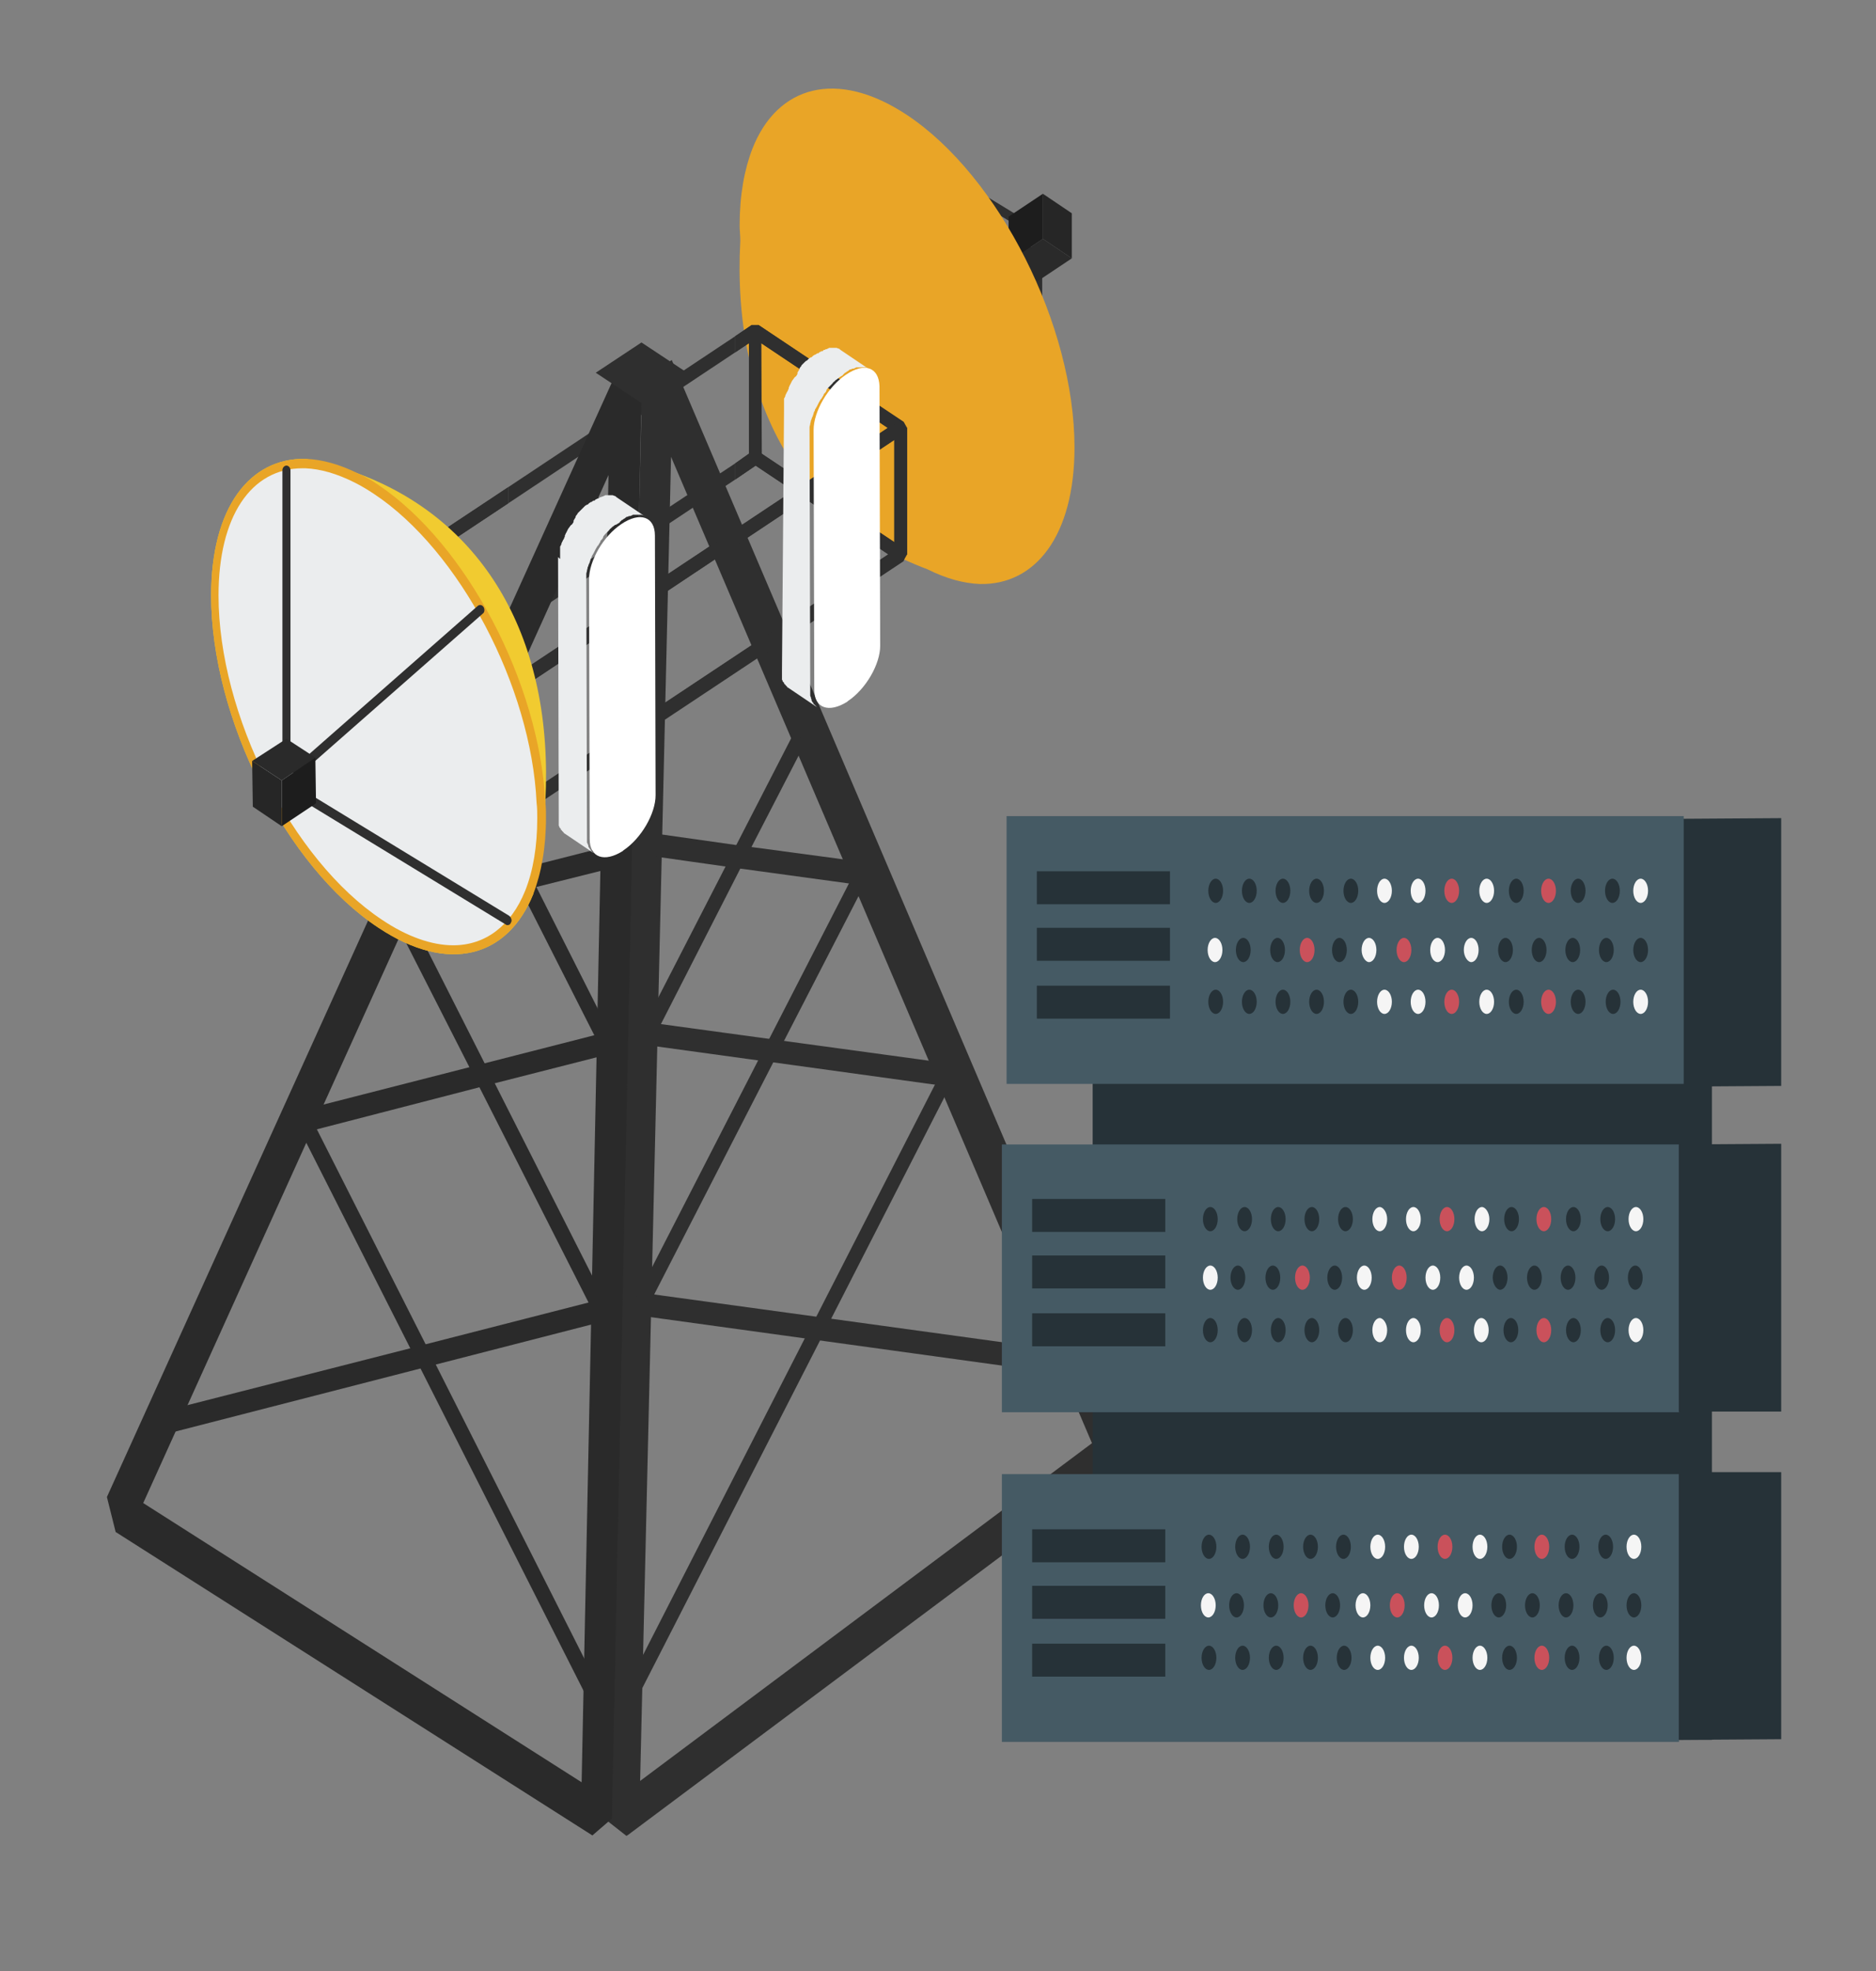 <?xml version="1.0" encoding="utf-8"?>
<!-- Generator: Adobe Illustrator 24.0.2, SVG Export Plug-In . SVG Version: 6.00 Build 0)  -->
<svg version="1.1" xmlns="http://www.w3.org/2000/svg" xmlns:xlink="http://www.w3.org/1999/xlink" x="0px" y="0px"
	 viewBox="0 0 279 293" style="enable-background:new 0 0 279 293;" xml:space="preserve">
<rect x="0" y="0" width="279" height="293" fill="#808080" stroke="none"/>
<style type="text/css">
	.st0{fill:#2F2F2F;}
	.st1{enable-background:new    ;}
	.st2{fill:#262626;}
	.st3{fill:#2A2A2A;}
	.st4{fill:#1D1D1D;}
	.st5{fill:#E9A527;}
	.st6{fill:#F1CB30;}
	.st7{fill:#EBEDEE;}
	.st8{fill:#FFFFFF;}
	.st9{fill:#263238;}
	.st10{fill:#455A64;}
	.st11{fill:#F5F5F5;}
	.st12{fill:#CA515B;}
</style>
<g id="Floor">
	<g>
		<g>
			<defs>
				<polygon id="SVGID_1_" points="170.9,-13.7 437.2,-13.7 437.2,292.9 170.9,292.9 170.9,-13.7 				"/>
			</defs>
			<clipPath id="SVGID_2_">
				<use xlink:href="#SVGID_1_"  style="overflow:visible;"/>
			</clipPath>
		</g>
	</g>
	<g>
		<g>
			<g>
				<g>
					<path class="st0" d="M154.4,82.3c0.3,0,0.6-0.3,0.6-0.7V38.9c0-0.4-0.3-0.7-0.6-0.7c-0.3,0-0.6,0.3-0.6,0.7v42.7
						C153.7,82,154,82.3,154.4,82.3z"/>
				</g>
				<g>
					<path class="st0" d="M152.6,34.3c0.2,0,0.4-0.1,0.5-0.4c0.2-0.3,0-0.8-0.3-1l-31-18.9c-0.3-0.2-0.7,0-0.8,0.3
						c-0.2,0.3,0,0.8,0.3,1l31,18.9C152.4,34.3,152.5,34.3,152.6,34.3z"/>
				</g>
				<g>
					<path class="st0" d="M125.6,61.7c0.1,0,0.3,0,0.4-0.1l27.2-23.9c0.3-0.2,0.3-0.7,0.1-1c-0.2-0.3-0.6-0.4-0.9-0.1l-27.2,23.9
						c-0.3,0.2-0.3,0.7-0.1,1C125.2,61.6,125.4,61.7,125.6,61.7z"/>
				</g>
				<g class="st1">
					<g>
						<polygon class="st2" points="155.1,35.5 159.4,38.4 159.4,31.7 155.1,28.8 						"/>
					</g>
					<g>
						<polygon class="st3" points="150,38.9 154.3,41.8 159.4,38.4 155.1,35.5 						"/>
					</g>
					<g>
						<polygon class="st4" points="155.1,35.5 155.1,28.8 150,32.2 150,38.9 						"/>
					</g>
				</g>
			</g>
			<path class="st5" d="M145.7,86.8c-2.4-0.1-5-0.8-7.8-2.2c-18.8-7-29.1-24.8-27.8-48.8c0-0.8-0.1-1.6-0.1-2.3
				c0-4.5,0.7-8.3,1.9-11.4c3.7-9.4,12.6-11.9,23-5c13.7,9.1,24.9,31.3,24.9,49.4C159.8,79.6,154,87,145.7,86.8z"/>
		</g>
		<g>
			<polygon class="st0" points="109.3,68.9 109.3,71.3 75.6,93.7 75.6,91.2 			"/>
			<polygon class="st0" points="109.3,50 109.3,52.4 75.6,74.8 75.6,72.4 			"/>
		</g>
		<g>
			<g>
				<g>
					<g>
						<path class="st0" d="M90.4,270.7l5.1-213.9l4.4-3.3l68,159.3l-1.5,5.4l-73.1,54.6l-0.1,0l0,0.1L90.4,270.7z M99.8,67.9
							l-4.6,196.8l67.2-50.2L99.8,67.9z"/>
					</g>
					<g>
						<polygon class="st0" points="93.4,195.3 95.7,195.6 95.8,195.3 115,157.9 116.6,154.7 128.4,131.8 130.1,128.4 127.9,128.1 
													"/>
					</g>
					<g>
						<polygon class="st0" points="94.4,155.1 96.7,155.4 112.7,157.6 115,157.9 141.1,161.5 141.3,161.6 142.9,158.3 96,151.9 
													"/>
					</g>
					<g>
						<polygon class="st0" points="94.5,252.9 142.9,158.3 140.7,158 140.1,159.2 140.1,159.2 139,161.3 121.4,195.7 119.7,198.9 
							94.6,248 						"/>
					</g>
					<g>
						<polygon class="st0" points="95.1,192.1 93.4,195.3 159.4,204.4 157.8,200.7 123.6,196 121.4,195.7 97.3,192.4 95.9,192.2 
							95.9,192.2 						"/>
					</g>
					<g>
						<polygon class="st0" points="96,151.9 94.4,155.1 96.6,155.4 96.8,155.1 98.3,152.2 110.1,129.1 119.5,110.9 118.4,108.3 
							109.5,125.6 107.9,128.8 96.9,150.2 96.9,150.2 						"/>
					</g>
					<g>
						<polygon class="st0" points="97.4,127.3 110.1,129.1 126.2,131.3 128.3,131.6 128.5,131.6 130.1,128.4 127.9,128.1 
							126.7,127.9 111.8,125.9 109.5,125.6 97.5,123.9 						"/>
					</g>
				</g>
			</g>
			<g>
				<g>
					<g>
						<path class="st3" d="M88.1,272.8L88.1,272.8L88.1,272.8l-70.9-45.1l-1.3-5.2L91.2,56.4l4.2,2.7L91,270.3L88.1,272.8z
							 M21.3,223.4l65.2,41.5l4-194.3L21.3,223.4z"/>
					</g>
					<g>
						<polygon class="st3" points="91.3,196 89,196.6 88.9,196.3 71.3,161.6 69.8,158.6 59,137.4 57.4,134.2 59.7,133.6 						"/>
					</g>
					<g>
						<polygon class="st3" points="92.1,156.3 89.7,156.9 73.6,161 71.3,161.6 45,168.4 44.8,168.4 43.3,165.4 90.6,153.3 						"/>
					</g>
					<g>
						<polygon class="st3" points="87.7,253.1 43.3,165.4 45.6,164.9 46.1,166 46.1,166 47.1,167.8 63.3,199.8 64.8,202.8 
							87.8,248.3 						"/>
					</g>
					<g>
						<polygon class="st3" points="89.8,193 91.3,196 24.8,213.1 26.5,209.2 61,200.4 63.3,199.8 87.5,193.6 89,193.2 89,193.2 
													"/>
					</g>
					<g>
						<polygon class="st3" points="90.6,153.3 92.1,156.3 89.9,156.9 89.7,156.6 88.4,153.9 77.5,132.4 68.9,115.6 70.1,112.9 
							78.2,128.9 79.8,131.9 89.8,151.7 89.8,151.8 						"/>
					</g>
					<g>
						<polygon class="st3" points="90.3,129.2 77.5,132.4 61.2,136.6 59.2,137.1 59,137.2 57.4,134.2 59.7,133.6 60.9,133.3 
							76,129.4 78.2,128.9 90.4,125.8 						"/>
					</g>
				</g>
			</g>
			<polygon class="st0" points="95.4,59.9 102.2,55.4 95.4,50.9 88.6,55.4 			"/>
		</g>
		<g>
			<g class="st1">
				<polygon class="st0" points="56.3,85.2 75.6,72.4 75.6,74.8 57.6,86.7 57.7,103.1 75.6,91.2 75.6,93.7 57.2,105.9 55.9,105 
					55.8,86.1 				"/>
				<polygon class="st0" points="111.4,67.4 111.4,51 109.3,52.4 109.3,50 111.8,48.3 113.2,49.2 113.3,68 112.8,68.9 109.3,71.3 
					109.3,68.9 				"/>
				<path class="st0" d="M55.8,86.1l0,18.8l0.5,0.9l21.6,14.4l1.4-0.9l0-18.8l-0.5-0.9L57.2,85.2L55.8,86.1z M57.6,88l19.7,13.2
					l0,16.4l-19.7-13.2L57.6,88z"/>
				<polygon class="st0" points="56.3,104 75.6,91.2 75.6,93.7 58.6,105 78.3,118.2 132.1,82.4 112.4,69.2 109.3,71.3 109.3,68.9 
					111.9,67.1 112.8,67.1 134.4,81.5 134.4,83.4 78.8,120.3 77.9,120.3 56.3,105.9 				"/>
				<path class="st0" d="M111.9,68.9l-0.5-0.9l0-18.8l1.4-0.9l21.6,14.4l0.5,0.9l0,18.8l-1.4,0.9L111.9,68.9z M113.2,51l0,16.4
					L133,80.6l0-16.4L113.2,51z"/>
				<polygon class="st0" points="56.3,85.2 75.6,72.4 75.6,74.8 58.6,86.1 78.3,99.3 132,63.6 112.3,50.4 109.3,52.4 109.3,50 
					111.8,48.3 112.8,48.3 134.3,62.7 134.3,64.5 78.7,101.5 77.8,101.5 56.3,87 				"/>
				<path class="st0" d="M77.4,100.5l0,18.8l1.4,0.9l55.6-36.9l0.5-0.9l0-18.8l-1.4-0.9L77.8,99.6L77.4,100.5z M79.2,101.2L133,65.4
					l0,16.4l-53.8,35.7L79.2,101.2z"/>
			</g>
		</g>
		<g>
			<path class="st6" d="M31.4,88.5c0,18.2,11.1,40.3,24.9,49.4c10.4,6.9,19.2,4.4,23-5c1-4.8,1.6-9.3,1.8-13.7
				c1.3-24.1-9-41.8-27.8-48.8c-2.5-0.9-5.1-1.6-7.8-2.2C37.1,68,31.4,75.5,31.4,88.5z"/>
			<path class="st5" d="M31.4,88.5c0,18.2,11.1,40.3,24.9,49.4c10.4,6.9,19.2,4.4,23-5c1.2-3.1,1.9-6.9,1.9-11.4
				c0-0.8,0-1.6-0.1-2.3c-0.9-17.7-11.7-38.3-24.8-47.1c-1-0.7-2-1.3-3-1.7c-2.8-1.4-5.4-2.1-7.8-2.2C37.1,68,31.4,75.5,31.4,88.5z"
				/>
			<path class="st7" d="M67.4,140.5c4.8,0,8.6-2.9,10.7-8.1c1.2-3,1.8-6.6,1.8-10.8c0-0.7,0-1.5-0.1-2.3C79,102,68.3,81.8,55.6,73.4
				c-0.9-0.6-1.9-1.2-2.9-1.7c-2.6-1.3-5-2-7.3-2.1c-0.1,0-0.2,0-0.4,0c-7.7,0-12.5,7.2-12.5,18.9c0,17.7,10.9,39.3,24.3,48.2
				C60.5,139.2,64.2,140.5,67.4,140.5z"/>
			<g>
				<g>
					<path class="st0" d="M42.6,113.3c0.3,0,0.6-0.3,0.6-0.7V69.9c0-0.4-0.3-0.7-0.6-0.7c-0.3,0-0.6,0.3-0.6,0.7v42.7
						C42,113,42.3,113.3,42.6,113.3z"/>
				</g>
				<g>
					<path class="st0" d="M75.5,137.5c0.2,0,0.4-0.1,0.5-0.4c0.2-0.3,0-0.8-0.3-1l-31-18.9c-0.3-0.2-0.7,0-0.8,0.3
						c-0.2,0.3,0,0.8,0.3,1l31,18.9C75.3,137.5,75.4,137.5,75.5,137.5z"/>
				</g>
				<g>
					<path class="st0" d="M44.2,115.2c0.1,0,0.3,0,0.4-0.1l27.2-23.9c0.3-0.2,0.3-0.7,0.1-1c-0.2-0.3-0.6-0.4-0.9-0.1l-27.2,23.9
						c-0.3,0.2-0.3,0.7-0.1,1C43.8,115.1,44,115.2,44.2,115.2z"/>
				</g>
				<g class="st1">
					<g>
						<polygon class="st2" points="41.9,116 37.5,113.1 37.6,119.9 41.9,122.8 						"/>
					</g>
					<g>
						<polygon class="st3" points="46.9,112.6 42.6,109.8 37.5,113.1 41.9,116 						"/>
					</g>
					<g>
						<polygon class="st4" points="41.9,116 41.9,122.8 47,119.4 46.9,112.6 						"/>
					</g>
				</g>
			</g>
		</g>
		<g>
			<g class="st1">
				<path class="st7" d="M83.3,83c0-0.1,0-0.1,0-0.2c0-0.1,0-0.1,0-0.2c0,0,0,0,0,0c0,0,0,0,0,0c0,0,0-0.1,0-0.1c0-0.1,0-0.1,0-0.2
					c0-0.1,0-0.1,0-0.2c0,0,0,0,0-0.1c0,0,0,0,0,0c0,0,0-0.1,0-0.1c0-0.1,0-0.1,0-0.2c0-0.1,0-0.1,0-0.2c0,0,0,0,0-0.1c0,0,0,0,0,0
					c0,0,0-0.1,0-0.1c0-0.1,0-0.1,0.1-0.2c0-0.1,0-0.1,0.1-0.2c0,0,0,0,0,0c0,0,0,0,0,0c0,0,0-0.1,0-0.1c0-0.1,0-0.1,0.1-0.2
					c0-0.1,0-0.1,0.1-0.2c0,0,0,0,0,0c0,0,0,0,0,0c0-0.1,0-0.1,0.1-0.2c0-0.1,0.1-0.1,0.1-0.2c0-0.1,0-0.1,0.1-0.2c0,0,0,0,0-0.1
					c0,0,0,0,0-0.1c0.1-0.1,0.1-0.3,0.2-0.4c0,0,0,0,0,0c0.1-0.2,0.2-0.4,0.3-0.6l0,0c0.1-0.1,0.2-0.3,0.3-0.4c0,0,0-0.1,0.1-0.1
					c0,0,0-0.1,0.1-0.1c0,0,0.1-0.1,0.1-0.1c0.1-0.1,0.1-0.2,0.2-0.3c0,0,0,0,0-0.1c0,0,0,0,0-0.1c0-0.1,0.1-0.1,0.1-0.2
					c0.1-0.1,0.1-0.2,0.2-0.3c0,0,0,0,0,0c0,0,0,0,0-0.1c0-0.1,0.1-0.1,0.1-0.2c0.1-0.1,0.2-0.2,0.2-0.3c0,0,0,0,0,0c0,0,0,0,0,0
					c0.1-0.1,0.2-0.2,0.2-0.2c0.1-0.1,0.1-0.1,0.2-0.2c0,0,0,0,0.1-0.1c0,0,0,0,0,0c0.1-0.1,0.2-0.2,0.3-0.3c0,0,0.1-0.1,0.1-0.1
					c0,0,0,0,0.1-0.1c0,0,0.1-0.1,0.1-0.1c0.1-0.1,0.2-0.1,0.3-0.2c0,0,0,0,0.1,0c0,0,0,0,0.1-0.1c0,0,0.1-0.1,0.1-0.1
					c0.1-0.1,0.2-0.1,0.3-0.2c0,0,0,0,0.1,0l0.1-0.1c0.1,0,0.1-0.1,0.2-0.1c0,0,0,0,0.1,0c0,0,0.1,0,0.1-0.1c0,0,0.1,0,0.1-0.1
					c0,0,0,0,0.1,0c0,0,0.1,0,0.1-0.1c0,0,0,0,0.1,0c0,0,0.1,0,0.1,0c0,0,0.1,0,0.1-0.1c0,0,0,0,0,0c0,0,0.1,0,0.1-0.1
					c0,0,0.1,0,0.1,0c0,0,0,0,0,0c0.1,0,0.1,0,0.2-0.1c0,0,0,0,0.1,0c0,0,0,0,0,0c0.1,0,0.2-0.1,0.2-0.1l0,0c0,0,0,0,0,0
					c0.1,0,0.1,0,0.2-0.1c0,0,0,0,0,0c0,0,0.1,0,0.1,0c0,0,0.1,0,0.1,0c0,0,0,0,0,0c0,0,0.1,0,0.1,0c0,0,0.1,0,0.1,0c0,0,0,0,0,0
					c0.1,0,0.1,0,0.2,0c0,0,0,0,0.1,0c0,0,0,0,0,0c0.1,0,0.2,0,0.2,0c0,0,0,0,0,0c0,0,0,0,0,0c0.1,0,0.1,0,0.2,0c0,0,0,0,0,0
					c0,0,0,0,0,0c0.1,0,0.2,0.1,0.3,0.1l0,0c0,0,0,0,0,0c0.1,0,0.2,0.1,0.3,0.2l4.3,2.9c-0.1-0.1-0.2-0.1-0.3-0.2c0,0,0,0,0,0
					c-0.1,0-0.2-0.1-0.3-0.1c0,0,0,0-0.1,0c-0.1,0-0.1,0-0.2,0c0,0,0,0,0,0c-0.1,0-0.2,0-0.2,0c0,0,0,0-0.1,0c-0.1,0-0.1,0-0.2,0
					c0,0-0.1,0-0.1,0c0,0-0.1,0-0.1,0c0,0-0.1,0-0.1,0c0,0-0.1,0-0.1,0c-0.1,0-0.1,0-0.2,0.1c0,0,0,0,0,0c-0.1,0-0.2,0.1-0.3,0.1
					c0,0,0,0-0.1,0c-0.1,0-0.1,0-0.2,0.1c0,0-0.1,0-0.1,0c-0.1,0-0.1,0-0.2,0.1c0,0-0.1,0-0.1,0.1c-0.1,0-0.1,0.1-0.2,0.1
					c0,0-0.1,0-0.1,0.1c-0.1,0-0.1,0.1-0.2,0.1c0,0-0.1,0-0.1,0.1c-0.1,0.1-0.2,0.1-0.2,0.2l-0.1,0.1c-0.2,0.1-0.3,0.2-0.5,0.3
					c0,0,0,0-0.1,0c-0.1,0.1-0.3,0.2-0.4,0.3c0,0-0.1,0-0.1,0.1c-0.1,0.1-0.3,0.2-0.4,0.4c0,0,0,0-0.1,0.1c-0.1,0.1-0.3,0.3-0.4,0.4
					c0,0,0,0,0,0c-0.1,0.1-0.3,0.3-0.4,0.5c0,0,0,0,0,0.1c-0.1,0.2-0.2,0.3-0.4,0.5c0,0,0,0,0,0.1c-0.1,0.2-0.2,0.3-0.3,0.5
					c0,0,0,0.1-0.1,0.1c-0.1,0.2-0.2,0.3-0.3,0.5c-0.1,0.2-0.2,0.4-0.3,0.6c-0.1,0.2-0.2,0.3-0.3,0.5c0,0,0,0,0,0.1
					c-0.1,0.2-0.2,0.3-0.2,0.5c0,0,0,0,0,0c-0.1,0.2-0.1,0.4-0.2,0.5c0,0,0,0,0,0c-0.1,0.2-0.1,0.4-0.2,0.5c0,0,0,0,0,0
					c0,0.2-0.1,0.4-0.1,0.5c0,0,0,0,0,0c0,0.2-0.1,0.3-0.1,0.5c0,0,0,0,0,0c0,0.2,0,0.3,0,0.5l0.1,38.6c0,0.1,0,0.3,0,0.4
					c0,0,0,0,0,0c0,0.1,0,0.2,0,0.3c0,0,0,0,0,0c0,0.1,0,0.2,0.1,0.3c0,0,0,0,0,0c0,0.1,0.1,0.2,0.1,0.3c0,0,0,0.1,0,0.1
					c0,0.1,0.1,0.1,0.1,0.2c0,0,0,0.1,0.1,0.1c0,0.1,0.1,0.1,0.1,0.2c0,0,0,0.1,0.1,0.1c0,0,0.1,0.1,0.1,0.1c0,0,0,0,0.1,0.1
					c0.1,0.1,0.1,0.1,0.2,0.2l-4.3-2.9c-0.1,0-0.1-0.1-0.2-0.2c0,0,0,0-0.1-0.1c0,0-0.1-0.1-0.1-0.1c0,0,0-0.1-0.1-0.1
					c0,0-0.1-0.1-0.1-0.2c0,0,0-0.1-0.1-0.1c0,0,0,0,0,0c0,0,0-0.1-0.1-0.1c0,0,0-0.1,0-0.1c0,0,0,0,0,0c0-0.1-0.1-0.1-0.1-0.2
					c0,0,0,0,0,0c0,0,0,0,0-0.1c0,0,0-0.1,0-0.1c0-0.1,0-0.1,0-0.2c0,0,0,0,0,0c0,0,0,0,0,0c0,0,0-0.1,0-0.1c0-0.1,0-0.1,0-0.2
					c0,0,0,0,0-0.1c0,0,0,0,0,0c0,0,0,0,0-0.1c0-0.1,0-0.1,0-0.2c0-0.1,0-0.1,0-0.2c0,0,0,0,0,0l-0.1-38.6
					C83.3,83.1,83.3,83.1,83.3,83z"/>
				<path class="st8" d="M92.4,77.9c-2.7,1.8-4.8,5.5-4.8,8.2l0.1,38.6c0,2.8,2.2,3.5,4.9,1.8l0.1-0.1c2.7-1.8,4.8-5.5,4.8-8.2
					l-0.1-38.6C97.4,76.8,95.2,76,92.4,77.9L92.4,77.9z"/>
			</g>
			<g class="st1">
				<path class="st7" d="M116.6,60.9c0-0.1,0-0.1,0-0.2c0-0.1,0-0.1,0-0.2c0,0,0,0,0,0c0,0,0,0,0,0c0,0,0-0.1,0-0.1
					c0-0.1,0-0.1,0-0.2c0-0.1,0-0.1,0-0.2c0,0,0,0,0-0.1c0,0,0,0,0,0c0,0,0-0.1,0-0.1c0-0.1,0-0.1,0-0.2c0-0.1,0-0.1,0-0.2
					c0,0,0,0,0,0c0,0,0,0,0,0c0,0,0-0.1,0-0.1c0-0.1,0-0.1,0.1-0.2c0-0.1,0-0.1,0.1-0.2c0,0,0,0,0,0c0,0,0,0,0,0c0,0,0-0.1,0-0.1
					c0-0.1,0-0.1,0.1-0.2c0-0.1,0-0.1,0.1-0.2c0,0,0,0,0,0c0,0,0,0,0,0c0-0.1,0-0.1,0.1-0.2c0-0.1,0.1-0.1,0.1-0.2
					c0-0.1,0-0.1,0.1-0.2c0,0,0,0,0-0.1c0,0,0,0,0-0.1c0.1-0.1,0.1-0.3,0.2-0.4c0,0,0,0,0,0c0.1-0.2,0.2-0.4,0.3-0.6l0,0
					c0.1-0.1,0.2-0.3,0.3-0.4c0,0,0-0.1,0.1-0.1c0,0,0-0.1,0.1-0.1c0,0,0.1-0.1,0.1-0.1c0.1-0.1,0.1-0.2,0.2-0.3c0,0,0,0,0-0.1
					c0,0,0,0,0-0.1c0-0.1,0.1-0.1,0.1-0.2c0.1-0.1,0.1-0.2,0.2-0.3c0,0,0,0,0,0c0,0,0,0,0-0.1c0-0.1,0.1-0.1,0.1-0.2
					c0.1-0.1,0.2-0.2,0.2-0.3c0,0,0,0,0,0c0,0,0,0,0,0c0.1-0.1,0.2-0.2,0.2-0.2c0.1-0.1,0.1-0.1,0.2-0.2c0,0,0,0,0.1-0.1
					c0,0,0,0,0,0c0.1-0.1,0.2-0.2,0.3-0.2c0,0,0.1-0.1,0.1-0.1c0,0,0,0,0.1-0.1c0,0,0.1-0.1,0.1-0.1c0.1-0.1,0.2-0.1,0.3-0.2
					c0,0,0,0,0.1,0c0,0,0,0,0.1-0.1c0,0,0.1-0.1,0.1-0.1c0.1-0.1,0.2-0.1,0.3-0.2c0,0,0,0,0.1,0l0.1-0.1c0.1,0,0.1-0.1,0.2-0.1
					c0,0,0,0,0.1,0c0,0,0.1,0,0.1-0.1c0,0,0.1,0,0.1-0.1c0,0,0,0,0.1,0c0,0,0.1,0,0.1-0.1c0,0,0,0,0.1,0c0,0,0.1,0,0.1,0
					c0,0,0.1,0,0.1-0.1c0,0,0,0,0,0c0,0,0.1,0,0.1-0.1c0,0,0.1,0,0.1,0c0,0,0,0,0,0c0.1,0,0.1,0,0.2-0.1c0,0,0.1,0,0.1,0
					c0,0,0,0,0,0c0.1,0,0.2-0.1,0.2-0.1l0,0c0,0,0,0,0,0c0.1,0,0.1,0,0.2-0.1c0,0,0,0,0,0c0,0,0.1,0,0.1,0c0,0,0.1,0,0.1,0
					c0,0,0,0,0,0c0,0,0.1,0,0.1,0c0,0,0.1,0,0.1,0c0,0,0,0,0,0c0.1,0,0.1,0,0.2,0c0,0,0,0,0.1,0c0,0,0,0,0,0c0.1,0,0.2,0,0.2,0
					c0,0,0,0,0,0c0,0,0,0,0,0c0.1,0,0.1,0,0.2,0c0,0,0,0,0,0c0,0,0,0,0,0c0.1,0,0.2,0.1,0.3,0.1c0,0,0,0,0,0c0,0,0,0,0,0
					c0.1,0,0.2,0.1,0.3,0.2l4.3,2.9c-0.1-0.1-0.2-0.1-0.3-0.2c0,0,0,0,0,0c-0.1,0-0.2-0.1-0.3-0.1c0,0,0,0-0.1,0c-0.1,0-0.1,0-0.2,0
					c0,0,0,0-0.1,0c-0.1,0-0.2,0-0.2,0c0,0,0,0-0.1,0c-0.1,0-0.1,0-0.2,0c0,0-0.1,0-0.1,0c0,0-0.1,0-0.1,0c0,0-0.1,0-0.1,0
					c0,0-0.1,0-0.1,0c-0.1,0-0.1,0-0.2,0.1c0,0,0,0,0,0c-0.1,0-0.2,0.1-0.3,0.1c0,0,0,0-0.1,0c-0.1,0-0.1,0-0.2,0.1c0,0-0.1,0-0.1,0
					c-0.1,0-0.1,0-0.2,0.1c0,0-0.1,0-0.1,0.1c-0.1,0-0.1,0.1-0.2,0.1c0,0-0.1,0-0.1,0.1c-0.1,0-0.1,0.1-0.2,0.1c0,0-0.1,0-0.1,0.1
					c-0.1,0.1-0.2,0.1-0.2,0.2l-0.1,0.1c-0.2,0.1-0.3,0.2-0.5,0.3c0,0,0,0-0.1,0.1c-0.1,0.1-0.3,0.2-0.4,0.3c0,0-0.1,0-0.1,0.1
					c-0.1,0.1-0.3,0.2-0.4,0.4c0,0,0,0-0.1,0.1c-0.1,0.1-0.3,0.3-0.4,0.4c0,0,0,0,0,0c-0.1,0.1-0.3,0.3-0.4,0.5c0,0,0,0,0,0.1
					c-0.1,0.2-0.2,0.3-0.4,0.5c0,0,0,0,0,0.1c-0.1,0.2-0.2,0.3-0.3,0.5c0,0,0,0.1-0.1,0.1c-0.1,0.2-0.2,0.3-0.3,0.5
					c-0.1,0.2-0.2,0.4-0.3,0.6c-0.1,0.2-0.2,0.3-0.3,0.5c0,0,0,0,0,0.1c-0.1,0.2-0.2,0.3-0.2,0.5c0,0,0,0,0,0
					c-0.1,0.2-0.1,0.4-0.2,0.5c0,0,0,0,0,0c-0.1,0.2-0.1,0.4-0.2,0.5c0,0,0,0,0,0c0,0.2-0.1,0.4-0.1,0.5c0,0,0,0,0,0
					c0,0.2-0.1,0.3-0.1,0.5c0,0,0,0,0,0c0,0.2,0,0.3,0,0.5l0.1,38.6c0,0.1,0,0.3,0,0.4c0,0,0,0,0,0c0,0.1,0,0.2,0,0.3c0,0,0,0,0,0
					c0,0.1,0,0.2,0.1,0.3c0,0,0,0,0,0.1c0,0.1,0.1,0.2,0.1,0.3c0,0,0,0.1,0,0.1c0,0.1,0.1,0.1,0.1,0.2c0,0,0,0.1,0.1,0.1
					c0,0.1,0.1,0.1,0.1,0.2c0,0,0,0.1,0.1,0.1c0,0,0.1,0.1,0.1,0.1c0,0,0,0,0.1,0.1c0.1,0.1,0.1,0.1,0.2,0.2l-4.3-2.9
					c-0.1,0-0.1-0.1-0.2-0.2c0,0,0,0-0.1-0.1c0,0-0.1-0.1-0.1-0.1c0,0,0-0.1-0.1-0.1c0,0-0.1-0.1-0.1-0.2c0,0,0-0.1-0.1-0.1
					c0,0,0,0,0,0c0,0,0-0.1-0.1-0.1c0,0,0-0.1,0-0.1c0,0,0,0,0,0c0-0.1-0.1-0.1-0.1-0.2c0,0,0,0,0,0c0,0,0,0,0-0.1c0,0,0-0.1,0-0.1
					c0-0.1,0-0.1,0-0.2c0,0,0,0,0,0c0,0,0,0,0,0c0,0,0-0.1,0-0.1c0-0.1,0-0.1,0-0.2c0,0,0,0,0-0.1c0,0,0,0,0,0c0,0,0,0,0-0.1
					c0-0.1,0-0.1,0-0.2c0-0.1,0-0.1,0-0.2c0,0,0,0,0,0L116.6,61C116.6,61,116.6,60.9,116.6,60.9z"/>
				<path class="st8" d="M125.8,55.7c-2.7,1.8-4.8,5.5-4.8,8.2l0.1,38.6c0,2.8,2.2,3.5,4.9,1.8l0.1-0.1c2.7-1.8,4.8-5.5,4.8-8.2
					l-0.1-38.6C130.7,54.6,128.6,53.8,125.8,55.7L125.8,55.7z"/>
			</g>
		</g>
	</g>
	<g>
		<g>
			<g>
				<g>
					<g>
						<rect x="162.5" y="137.9" class="st9" width="92.1" height="120.7"/>
					</g>
				</g>
				<g>
					<g>
						<rect x="149" y="170.1" class="st10" width="100.7" height="39.8"/>
					</g>
				</g>
				<g>
					<g>
						<rect x="153.5" y="178.2" class="st9" width="19.8" height="4.9"/>
					</g>
				</g>
				<g>
					<g>
						<rect x="153.5" y="186.6" class="st9" width="19.8" height="4.9"/>
					</g>
				</g>
				<g>
					<g>
						<rect x="153.5" y="195.2" class="st9" width="19.8" height="4.9"/>
					</g>
				</g>
				<g>
					<g>
						<g>
							<g>
								<path class="st9" d="M181.1,181.2c0,1-0.5,1.8-1.1,1.8c-0.6,0-1.1-0.8-1.1-1.8c0-1,0.5-1.8,1.1-1.8
									C180.6,179.4,181.1,180.2,181.1,181.2z"/>
							</g>
						</g>
						<g>
							<g>
								<path class="st9" d="M186.2,181.2c0,1-0.5,1.8-1.1,1.8c-0.6,0-1.1-0.8-1.1-1.8c0-1,0.5-1.8,1.1-1.8
									C185.7,179.4,186.2,180.2,186.2,181.2z"/>
							</g>
						</g>
						<g>
							<g>
								<path class="st9" d="M191.2,181.2c0,1-0.5,1.8-1.1,1.8c-0.6,0-1.1-0.8-1.1-1.8c0-1,0.5-1.8,1.1-1.8
									C190.7,179.4,191.2,180.2,191.2,181.2z"/>
							</g>
						</g>
						<g>
							<g>
								<path class="st9" d="M196.2,181.2c0,1-0.5,1.8-1.1,1.8c-0.6,0-1.1-0.8-1.1-1.8c0-1,0.5-1.8,1.1-1.8
									C195.7,179.4,196.2,180.2,196.2,181.2z"/>
							</g>
						</g>
						<g>
							<g>
								<path class="st9" d="M235.1,181.2c0,1-0.5,1.8-1.1,1.8c-0.6,0-1.1-0.8-1.1-1.8c0-1,0.5-1.8,1.1-1.8
									C234.6,179.4,235.1,180.2,235.1,181.2z"/>
							</g>
						</g>
						<g>
							<g>
								<path class="st9" d="M240.2,181.2c0,1-0.5,1.8-1.1,1.8c-0.6,0-1.1-0.8-1.1-1.8c0-1,0.5-1.8,1.1-1.8
									C239.7,179.4,240.2,180.2,240.2,181.2z"/>
							</g>
						</g>
						<g>
							<g>
								<path class="st9" d="M201.2,181.2c0,1-0.5,1.8-1.1,1.8c-0.6,0-1.1-0.8-1.1-1.8c0-1,0.5-1.8,1.1-1.8
									C200.7,179.4,201.2,180.2,201.2,181.2z"/>
							</g>
						</g>
						<g>
							<g>
								<path class="st9" d="M225.9,181.2c0,1-0.5,1.8-1.1,1.8c-0.6,0-1.1-0.8-1.1-1.8c0-1,0.5-1.8,1.1-1.8
									C225.4,179.4,225.9,180.2,225.9,181.2z"/>
							</g>
						</g>
						<g>
							<g>
								<path class="st11" d="M206.3,181.2c0,1-0.5,1.8-1.1,1.8c-0.6,0-1.1-0.8-1.1-1.8c0-1,0.5-1.8,1.1-1.8
									C205.7,179.4,206.3,180.2,206.3,181.2z"/>
							</g>
						</g>
						<g>
							<g>
								<path class="st11" d="M211.3,181.2c0,1-0.5,1.8-1.1,1.8c-0.6,0-1.1-0.8-1.1-1.8c0-1,0.5-1.8,1.1-1.8
									C210.8,179.4,211.3,180.2,211.3,181.2z"/>
							</g>
						</g>
						<g>
							<g>
								<path class="st11" d="M221.5,181.2c0,1-0.5,1.8-1.1,1.8c-0.6,0-1.1-0.8-1.1-1.8c0-1,0.5-1.8,1.1-1.8
									C220.9,179.4,221.5,180.2,221.5,181.2z"/>
							</g>
						</g>
						<g>
							<g>
								<path class="st11" d="M244.4,181.2c0,1-0.5,1.8-1.1,1.8c-0.6,0-1.1-0.8-1.1-1.8c0-1,0.5-1.8,1.1-1.8
									C243.9,179.4,244.4,180.2,244.4,181.2z"/>
							</g>
						</g>
						<g>
							<g>
								<path class="st12" d="M216.3,181.2c0,1-0.5,1.8-1.1,1.8c-0.6,0-1.1-0.8-1.1-1.8c0-1,0.5-1.8,1.1-1.8
									C215.8,179.4,216.3,180.2,216.3,181.2z"/>
							</g>
						</g>
						<g>
							<g>
								<path class="st12" d="M230.7,181.2c0,1-0.5,1.8-1.1,1.8c-0.6,0-1.1-0.8-1.1-1.8c0-1,0.5-1.8,1.1-1.8
									C230.2,179.4,230.7,180.2,230.7,181.2z"/>
							</g>
						</g>
					</g>
					<g>
						<g>
							<g>
								<path class="st9" d="M242.1,189.9c0-1,0.5-1.8,1.1-1.8c0.6,0,1.1,0.8,1.1,1.8s-0.5,1.8-1.1,1.8
									C242.6,191.7,242.1,190.9,242.1,189.9z"/>
							</g>
						</g>
						<g>
							<g>
								<ellipse class="st9" cx="238.2" cy="189.9" rx="1.1" ry="1.8"/>
							</g>
						</g>
						<g>
							<g>
								<path class="st9" d="M232.1,189.9c0-1,0.5-1.8,1.1-1.8c0.6,0,1.1,0.8,1.1,1.8s-0.5,1.8-1.1,1.8
									C232.6,191.7,232.1,190.9,232.1,189.9z"/>
							</g>
						</g>
						<g>
							<g>
								<ellipse class="st9" cx="228.2" cy="189.9" rx="1.1" ry="1.8"/>
							</g>
						</g>
						<g>
							<g>
								<ellipse class="st9" cx="189.3" cy="189.9" rx="1.1" ry="1.8"/>
							</g>
						</g>
						<g>
							<g>
								<path class="st9" d="M183,189.9c0-1,0.5-1.8,1.1-1.8c0.6,0,1.1,0.8,1.1,1.8s-0.5,1.8-1.1,1.8
									C183.5,191.7,183,190.9,183,189.9z"/>
							</g>
						</g>
						<g>
							<g>
								<path class="st9" d="M222,189.9c0-1,0.5-1.8,1.1-1.8c0.6,0,1.1,0.8,1.1,1.8s-0.5,1.8-1.1,1.8
									C222.6,191.7,222,190.9,222,189.9z"/>
							</g>
						</g>
						<g>
							<g>
								<path class="st9" d="M197.4,189.9c0-1,0.5-1.8,1.1-1.8c0.6,0,1.1,0.8,1.1,1.8s-0.5,1.8-1.1,1.8
									C197.9,191.7,197.4,190.9,197.4,189.9z"/>
							</g>
						</g>
						<g>
							<g>
								<path class="st11" d="M217,189.9c0-1,0.5-1.8,1.1-1.8c0.6,0,1.1,0.8,1.1,1.8s-0.5,1.8-1.1,1.8
									C217.5,191.7,217,190.9,217,189.9z"/>
							</g>
						</g>
						<g>
							<g>
								<path class="st11" d="M212,189.9c0-1,0.5-1.8,1.1-1.8c0.6,0,1.1,0.8,1.1,1.8s-0.5,1.8-1.1,1.8
									C212.5,191.7,212,190.9,212,189.9z"/>
							</g>
						</g>
						<g>
							<g>
								<path class="st11" d="M201.8,189.9c0-1,0.5-1.8,1.1-1.8c0.6,0,1.1,0.8,1.1,1.8s-0.5,1.8-1.1,1.8
									C202.3,191.7,201.8,190.9,201.8,189.9z"/>
							</g>
						</g>
						<g>
							<g>
								<ellipse class="st11" cx="180" cy="189.9" rx="1.1" ry="1.8"/>
							</g>
						</g>
						<g>
							<g>
								<path class="st12" d="M207,189.9c0-1,0.5-1.8,1.1-1.8c0.6,0,1.1,0.8,1.1,1.8s-0.5,1.8-1.1,1.8
									C207.5,191.7,207,190.9,207,189.9z"/>
							</g>
						</g>
						<g>
							<g>
								<ellipse class="st12" cx="193.7" cy="189.9" rx="1.1" ry="1.8"/>
							</g>
						</g>
					</g>
					<g>
						<g>
							<g>
								<ellipse class="st9" cx="180" cy="197.7" rx="1.1" ry="1.8"/>
							</g>
						</g>
						<g>
							<g>
								<path class="st9" d="M186.2,197.7c0,1-0.5,1.8-1.1,1.8c-0.6,0-1.1-0.8-1.1-1.8c0-1,0.5-1.8,1.1-1.8
									C185.7,195.9,186.2,196.7,186.2,197.7z"/>
							</g>
						</g>
						<g>
							<g>
								<ellipse class="st9" cx="190.1" cy="197.7" rx="1.1" ry="1.8"/>
							</g>
						</g>
						<g>
							<g>
								<path class="st9" d="M196.2,197.7c0,1-0.5,1.8-1.1,1.8c-0.6,0-1.1-0.8-1.1-1.8c0-1,0.5-1.8,1.1-1.8
									C195.7,195.9,196.2,196.7,196.2,197.7z"/>
							</g>
						</g>
						<g>
							<g>
								<path class="st9" d="M235.1,197.7c0,1-0.5,1.8-1.1,1.8c-0.6,0-1.1-0.8-1.1-1.8c0-1,0.5-1.8,1.1-1.8
									C234.6,195.9,235.1,196.7,235.1,197.7z"/>
							</g>
						</g>
						<g>
							<g>
								<ellipse class="st9" cx="239.1" cy="197.7" rx="1.1" ry="1.8"/>
							</g>
						</g>
						<g>
							<g>
								<ellipse class="st9" cx="200.1" cy="197.7" rx="1.1" ry="1.8"/>
							</g>
						</g>
						<g>
							<g>
								<ellipse class="st9" cx="224.7" cy="197.7" rx="1.1" ry="1.8"/>
							</g>
						</g>
						<g>
							<g>
								<path class="st11" d="M206.3,197.7c0,1-0.5,1.8-1.1,1.8c-0.6,0-1.1-0.8-1.1-1.8c0-1,0.5-1.8,1.1-1.8
									C205.7,195.9,206.3,196.7,206.3,197.7z"/>
							</g>
						</g>
						<g>
							<g>
								<path class="st11" d="M211.3,197.7c0,1-0.5,1.8-1.1,1.8c-0.6,0-1.1-0.8-1.1-1.8c0-1,0.5-1.8,1.1-1.8
									C210.8,195.9,211.3,196.7,211.3,197.7z"/>
							</g>
						</g>
						<g>
							<g>
								<ellipse class="st11" cx="220.3" cy="197.7" rx="1.1" ry="1.8"/>
							</g>
						</g>
						<g>
							<g>
								<path class="st11" d="M244.4,197.7c0,1-0.5,1.8-1.1,1.8c-0.6,0-1.1-0.8-1.1-1.8c0-1,0.5-1.8,1.1-1.8
									C243.9,195.9,244.4,196.7,244.4,197.7z"/>
							</g>
						</g>
						<g>
							<g>
								<ellipse class="st12" cx="215.2" cy="197.7" rx="1.1" ry="1.8"/>
							</g>
						</g>
						<g>
							<g>
								<path class="st12" d="M230.7,197.7c0,1-0.5,1.8-1.1,1.8c-0.6,0-1.1-0.8-1.1-1.8c0-1,0.5-1.8,1.1-1.8
									C230.2,195.9,230.7,196.7,230.7,197.7z"/>
							</g>
						</g>
					</g>
				</g>
				<g>
					<g>
						<rect x="149" y="219.1" class="st10" width="100.7" height="39.8"/>
					</g>
				</g>
				<g>
					<g>
						<g>
							<g>
								<ellipse class="st9" cx="179.8" cy="229.9" rx="1.1" ry="1.8"/>
							</g>
						</g>
						<g>
							<g>
								<path class="st9" d="M185.9,229.9c0,1-0.5,1.8-1.1,1.8c-0.6,0-1.1-0.8-1.1-1.8c0-1,0.5-1.8,1.1-1.8
									C185.4,228.1,185.9,228.9,185.9,229.9z"/>
							</g>
						</g>
						<g>
							<g>
								<ellipse class="st9" cx="189.8" cy="229.9" rx="1.1" ry="1.8"/>
							</g>
						</g>
						<g>
							<g>
								<path class="st9" d="M196,229.9c0,1-0.5,1.8-1.1,1.8c-0.6,0-1.1-0.8-1.1-1.8c0-1,0.5-1.8,1.1-1.8
									C195.5,228.1,196,228.9,196,229.9z"/>
							</g>
						</g>
						<g>
							<g>
								<path class="st9" d="M234.9,229.9c0,1-0.5,1.8-1.1,1.8c-0.6,0-1.1-0.8-1.1-1.8c0-1,0.5-1.8,1.1-1.8
									C234.4,228.1,234.9,228.9,234.9,229.9z"/>
							</g>
						</g>
						<g>
							<g>
								<ellipse class="st9" cx="238.8" cy="229.9" rx="1.1" ry="1.8"/>
							</g>
						</g>
						<g>
							<g>
								<ellipse class="st9" cx="199.8" cy="229.9" rx="1.1" ry="1.8"/>
							</g>
						</g>
						<g>
							<g>
								<ellipse class="st9" cx="224.5" cy="229.9" rx="1.1" ry="1.8"/>
							</g>
						</g>
						<g>
							<g>
								<path class="st11" d="M206,229.9c0,1-0.5,1.8-1.1,1.8c-0.6,0-1.1-0.8-1.1-1.8c0-1,0.5-1.8,1.1-1.8
									C205.5,228.1,206,228.9,206,229.9z"/>
							</g>
						</g>
						<g>
							<g>
								<ellipse class="st11" cx="209.9" cy="229.9" rx="1.1" ry="1.8"/>
							</g>
						</g>
						<g>
							<g>
								<ellipse class="st11" cx="220.1" cy="229.9" rx="1.1" ry="1.8"/>
							</g>
						</g>
						<g>
							<g>
								<path class="st11" d="M244.1,229.9c0,1-0.5,1.8-1.1,1.8c-0.6,0-1.1-0.8-1.1-1.8c0-1,0.5-1.8,1.1-1.8
									C243.6,228.1,244.1,228.9,244.1,229.9z"/>
							</g>
						</g>
						<g>
							<g>
								<path class="st12" d="M216,229.9c0,1-0.5,1.8-1.1,1.8c-0.6,0-1.1-0.8-1.1-1.8c0-1,0.5-1.8,1.1-1.8
									C215.5,228.1,216,228.9,216,229.9z"/>
							</g>
						</g>
						<g>
							<g>
								<path class="st12" d="M230.4,229.9c0,1-0.5,1.8-1.1,1.8c-0.6,0-1.1-0.8-1.1-1.8c0-1,0.5-1.8,1.1-1.8
									C229.9,228.1,230.4,228.9,230.4,229.9z"/>
							</g>
						</g>
					</g>
					<g>
						<g>
							<g>
								<path class="st9" d="M241.9,238.6c0-1,0.5-1.8,1.1-1.8c0.6,0,1.1,0.8,1.1,1.8c0,1-0.5,1.8-1.1,1.8
									C242.4,240.4,241.9,239.6,241.9,238.6z"/>
							</g>
						</g>
						<g>
							<g>
								<path class="st9" d="M236.9,238.6c0-1,0.5-1.8,1.1-1.8c0.6,0,1.1,0.8,1.1,1.8c0,1-0.5,1.8-1.1,1.8
									C237.4,240.4,236.9,239.6,236.9,238.6z"/>
							</g>
						</g>
						<g>
							<g>
								<path class="st9" d="M231.8,238.6c0-1,0.5-1.8,1.1-1.8s1.1,0.8,1.1,1.8c0,1-0.5,1.8-1.1,1.8S231.8,239.6,231.8,238.6z"/>
							</g>
						</g>
						<g>
							<g>
								<path class="st9" d="M226.8,238.6c0-1,0.5-1.8,1.1-1.8c0.6,0,1.1,0.8,1.1,1.8c0,1-0.5,1.8-1.1,1.8
									C227.3,240.4,226.8,239.6,226.8,238.6z"/>
							</g>
						</g>
						<g>
							<g>
								<path class="st9" d="M187.9,238.6c0-1,0.5-1.8,1.1-1.8s1.1,0.8,1.1,1.8c0,1-0.5,1.8-1.1,1.8S187.9,239.6,187.9,238.6z"/>
							</g>
						</g>
						<g>
							<g>
								<path class="st9" d="M182.8,238.6c0-1,0.5-1.8,1.1-1.8c0.6,0,1.1,0.8,1.1,1.8c0,1-0.5,1.8-1.1,1.8
									C183.3,240.4,182.8,239.6,182.8,238.6z"/>
							</g>
						</g>
						<g>
							<g>
								<path class="st9" d="M221.8,238.6c0-1,0.5-1.8,1.1-1.8c0.6,0,1.1,0.8,1.1,1.8c0,1-0.5,1.8-1.1,1.8
									C222.3,240.4,221.8,239.6,221.8,238.6z"/>
							</g>
						</g>
						<g>
							<g>
								<path class="st9" d="M197.1,238.6c0-1,0.5-1.8,1.1-1.8c0.6,0,1.1,0.8,1.1,1.8c0,1-0.5,1.8-1.1,1.8
									C197.6,240.4,197.1,239.6,197.1,238.6z"/>
							</g>
						</g>
						<g>
							<g>
								<path class="st11" d="M216.8,238.6c0-1,0.5-1.8,1.1-1.8c0.6,0,1.1,0.8,1.1,1.8c0,1-0.5,1.8-1.1,1.8
									C217.3,240.4,216.8,239.6,216.8,238.6z"/>
							</g>
						</g>
						<g>
							<g>
								<path class="st11" d="M211.8,238.6c0-1,0.5-1.8,1.1-1.8s1.1,0.8,1.1,1.8c0,1-0.5,1.8-1.1,1.8S211.8,239.6,211.8,238.6z"/>
							</g>
						</g>
						<g>
							<g>
								<path class="st11" d="M201.6,238.6c0-1,0.5-1.8,1.1-1.8c0.6,0,1.1,0.8,1.1,1.8c0,1-0.5,1.8-1.1,1.8
									C202.1,240.4,201.6,239.6,201.6,238.6z"/>
							</g>
						</g>
						<g>
							<g>
								<path class="st11" d="M178.6,238.6c0-1,0.5-1.8,1.1-1.8c0.6,0,1.1,0.8,1.1,1.8c0,1-0.5,1.8-1.1,1.8
									C179.1,240.4,178.6,239.6,178.6,238.6z"/>
							</g>
						</g>
						<g>
							<g>
								<path class="st12" d="M206.7,238.6c0-1,0.5-1.8,1.1-1.8c0.6,0,1.1,0.8,1.1,1.8c0,1-0.5,1.8-1.1,1.8
									C207.2,240.4,206.7,239.6,206.7,238.6z"/>
							</g>
						</g>
						<g>
							<g>
								<path class="st12" d="M192.4,238.6c0-1,0.5-1.8,1.1-1.8c0.6,0,1.1,0.8,1.1,1.8c0,1-0.5,1.8-1.1,1.8
									C192.9,240.4,192.4,239.6,192.4,238.6z"/>
							</g>
						</g>
					</g>
					<g>
						<g>
							<g>
								<path class="st9" d="M180.9,246.4c0,1-0.5,1.8-1.1,1.8c-0.6,0-1.1-0.8-1.1-1.8c0-1,0.5-1.8,1.1-1.8
									C180.4,244.6,180.9,245.4,180.9,246.4z"/>
							</g>
						</g>
						<g>
							<g>
								<path class="st9" d="M185.9,246.4c0,1-0.5,1.8-1.1,1.8c-0.6,0-1.1-0.8-1.1-1.8c0-1,0.5-1.8,1.1-1.8
									C185.4,244.6,185.9,245.4,185.9,246.4z"/>
							</g>
						</g>
						<g>
							<g>
								<path class="st9" d="M190.9,246.4c0,1-0.5,1.8-1.1,1.8c-0.6,0-1.1-0.8-1.1-1.8c0-1,0.5-1.8,1.1-1.8
									C190.4,244.6,190.9,245.4,190.9,246.4z"/>
							</g>
						</g>
						<g>
							<g>
								<path class="st9" d="M196,246.4c0,1-0.5,1.8-1.1,1.8c-0.6,0-1.1-0.8-1.1-1.8c0-1,0.5-1.8,1.1-1.8
									C195.5,244.6,196,245.4,196,246.4z"/>
							</g>
						</g>
						<g>
							<g>
								<path class="st9" d="M234.9,246.4c0,1-0.5,1.8-1.1,1.8c-0.6,0-1.1-0.8-1.1-1.8c0-1,0.5-1.8,1.1-1.8
									C234.4,244.6,234.9,245.4,234.9,246.4z"/>
							</g>
						</g>
						<g>
							<g>
								<path class="st9" d="M240,246.4c0,1-0.5,1.8-1.1,1.8c-0.6,0-1.1-0.8-1.1-1.8c0-1,0.5-1.8,1.1-1.8
									C239.5,244.6,240,245.4,240,246.4z"/>
							</g>
						</g>
						<g>
							<g>
								<path class="st9" d="M201,246.4c0,1-0.5,1.8-1.1,1.8c-0.6,0-1.1-0.8-1.1-1.8c0-1,0.5-1.8,1.1-1.8
									C200.5,244.6,201,245.4,201,246.4z"/>
							</g>
						</g>
						<g>
							<g>
								<path class="st9" d="M225.6,246.4c0,1-0.5,1.8-1.1,1.8c-0.6,0-1.1-0.8-1.1-1.8c0-1,0.5-1.8,1.1-1.8
									C225.1,244.6,225.6,245.4,225.6,246.4z"/>
							</g>
						</g>
						<g>
							<g>
								<path class="st11" d="M206,246.4c0,1-0.5,1.8-1.1,1.8c-0.6,0-1.1-0.8-1.1-1.8c0-1,0.5-1.8,1.1-1.8
									C205.5,244.6,206,245.4,206,246.4z"/>
							</g>
						</g>
						<g>
							<g>
								<path class="st11" d="M211,246.4c0,1-0.5,1.8-1.1,1.8c-0.6,0-1.1-0.8-1.1-1.8c0-1,0.5-1.8,1.1-1.8
									C210.5,244.6,211,245.4,211,246.4z"/>
							</g>
						</g>
						<g>
							<g>
								<path class="st11" d="M221.2,246.4c0,1-0.5,1.8-1.1,1.8c-0.6,0-1.1-0.8-1.1-1.8c0-1,0.5-1.8,1.1-1.8
									C220.7,244.6,221.2,245.4,221.2,246.4z"/>
							</g>
						</g>
						<g>
							<g>
								<path class="st11" d="M244.1,246.4c0,1-0.5,1.8-1.1,1.8c-0.6,0-1.1-0.8-1.1-1.8c0-1,0.5-1.8,1.1-1.8
									C243.6,244.6,244.1,245.4,244.1,246.4z"/>
							</g>
						</g>
						<g>
							<g>
								<path class="st12" d="M216,246.4c0,1-0.5,1.8-1.1,1.8c-0.6,0-1.1-0.8-1.1-1.8c0-1,0.5-1.8,1.1-1.8
									C215.5,244.6,216,245.4,216,246.4z"/>
							</g>
						</g>
						<g>
							<g>
								<path class="st12" d="M230.4,246.4c0,1-0.5,1.8-1.1,1.8c-0.6,0-1.1-0.8-1.1-1.8c0-1,0.5-1.8,1.1-1.8
									C229.9,244.6,230.4,245.4,230.4,246.4z"/>
							</g>
						</g>
					</g>
				</g>
				<g>
					<g>
						<rect x="153.5" y="227.3" class="st9" width="19.8" height="4.9"/>
					</g>
				</g>
				<g>
					<g>
						<rect x="153.5" y="235.7" class="st9" width="19.8" height="4.9"/>
					</g>
				</g>
				<g>
					<g>
						<rect x="153.5" y="244.3" class="st9" width="19.8" height="4.9"/>
					</g>
				</g>
			</g>
			<g>
				<g>
					<polygon class="st9" points="264.9,209.8 249.7,209.8 249.7,170.1 264.9,170 					"/>
				</g>
			</g>
			<g>
				<g>
					<polygon class="st9" points="264.9,161.4 249.7,161.5 249.7,121.7 264.9,121.6 					"/>
				</g>
			</g>
			<g>
				<g>
					<polygon class="st9" points="264.9,258.5 249.7,258.6 249.7,218.8 264.9,218.8 					"/>
				</g>
			</g>
		</g>
		<g>
			<g>
				<rect x="149.7" y="121.3" class="st10" width="100.7" height="39.8"/>
			</g>
		</g>
		<g>
			<g>
				<rect x="154.2" y="129.5" class="st9" width="19.8" height="4.9"/>
			</g>
		</g>
		<g>
			<g>
				<rect x="154.2" y="137.9" class="st9" width="19.8" height="4.9"/>
			</g>
		</g>
		<g>
			<g>
				<rect x="154.2" y="146.5" class="st9" width="19.8" height="4.9"/>
			</g>
		</g>
		<g>
			<g>
				<g>
					<g>
						<path class="st9" d="M181.9,132.4c0,1-0.5,1.8-1.1,1.8c-0.6,0-1.1-0.8-1.1-1.8s0.5-1.8,1.1-1.8
							C181.4,130.6,181.9,131.4,181.9,132.4z"/>
					</g>
				</g>
				<g>
					<g>
						<ellipse class="st9" cx="185.8" cy="132.4" rx="1.1" ry="1.8"/>
					</g>
				</g>
				<g>
					<g>
						<path class="st9" d="M191.9,132.4c0,1-0.5,1.8-1.1,1.8c-0.6,0-1.1-0.8-1.1-1.8s0.5-1.8,1.1-1.8
							C191.4,130.6,191.9,131.4,191.9,132.4z"/>
					</g>
				</g>
				<g>
					<g>
						<ellipse class="st9" cx="195.8" cy="132.4" rx="1.1" ry="1.8"/>
					</g>
				</g>
				<g>
					<g>
						<path class="st9" d="M235.8,132.4c0,1-0.5,1.8-1.1,1.8c-0.6,0-1.1-0.8-1.1-1.8s0.5-1.8,1.1-1.8
							C235.3,130.6,235.8,131.4,235.8,132.4z"/>
					</g>
				</g>
				<g>
					<g>
						<ellipse class="st9" cx="239.8" cy="132.4" rx="1.1" ry="1.8"/>
					</g>
				</g>
				<g>
					<g>
						<path class="st9" d="M202,132.4c0,1-0.5,1.8-1.1,1.8c-0.6,0-1.1-0.8-1.1-1.8s0.5-1.8,1.1-1.8C201.5,130.6,202,131.4,202,132.4
							z"/>
					</g>
				</g>
				<g>
					<g>
						<ellipse class="st9" cx="225.5" cy="132.4" rx="1.1" ry="1.8"/>
					</g>
				</g>
				<g>
					<g>
						<path class="st11" d="M207,132.4c0,1-0.5,1.8-1.1,1.8c-0.6,0-1.1-0.8-1.1-1.8s0.5-1.8,1.1-1.8
							C206.5,130.6,207,131.4,207,132.4z"/>
					</g>
				</g>
				<g>
					<g>
						<path class="st11" d="M212,132.4c0,1-0.5,1.8-1.1,1.8c-0.6,0-1.1-0.8-1.1-1.8s0.5-1.8,1.1-1.8
							C211.5,130.6,212,131.4,212,132.4z"/>
					</g>
				</g>
				<g>
					<g>
						<path class="st11" d="M222.2,132.4c0,1-0.5,1.8-1.1,1.8c-0.6,0-1.1-0.8-1.1-1.8s0.5-1.8,1.1-1.8
							C221.7,130.6,222.2,131.4,222.2,132.4z"/>
					</g>
				</g>
				<g>
					<g>
						<path class="st11" d="M245.1,132.4c0,1-0.5,1.8-1.1,1.8c-0.6,0-1.1-0.8-1.1-1.8s0.5-1.8,1.1-1.8
							C244.6,130.6,245.1,131.4,245.1,132.4z"/>
					</g>
				</g>
				<g>
					<g>
						<path class="st12" d="M217,132.4c0,1-0.5,1.8-1.1,1.8c-0.6,0-1.1-0.8-1.1-1.8s0.5-1.8,1.1-1.8
							C216.5,130.6,217,131.4,217,132.4z"/>
					</g>
				</g>
				<g>
					<g>
						<ellipse class="st12" cx="230.3" cy="132.4" rx="1.1" ry="1.8"/>
					</g>
				</g>
			</g>
			<g>
				<g>
					<g>
						<path class="st9" d="M242.9,141.2c0-1,0.5-1.8,1.1-1.8c0.6,0,1.1,0.8,1.1,1.8s-0.5,1.8-1.1,1.8
							C243.4,143,242.9,142.2,242.9,141.2z"/>
					</g>
				</g>
				<g>
					<g>
						<path class="st9" d="M237.8,141.2c0-1,0.5-1.8,1.1-1.8s1.1,0.8,1.1,1.8s-0.5,1.8-1.1,1.8S237.8,142.2,237.8,141.2z"/>
					</g>
				</g>
				<g>
					<g>
						<path class="st9" d="M232.8,141.2c0-1,0.5-1.8,1.1-1.8c0.6,0,1.1,0.8,1.1,1.8s-0.5,1.8-1.1,1.8
							C233.3,143,232.8,142.2,232.8,141.2z"/>
					</g>
				</g>
				<g>
					<g>
						<path class="st9" d="M227.8,141.2c0-1,0.5-1.8,1.1-1.8c0.6,0,1.1,0.8,1.1,1.8s-0.5,1.8-1.1,1.8
							C228.3,143,227.8,142.2,227.8,141.2z"/>
					</g>
				</g>
				<g>
					<g>
						<path class="st9" d="M188.9,141.2c0-1,0.5-1.8,1.1-1.8c0.6,0,1.1,0.8,1.1,1.8s-0.5,1.8-1.1,1.8
							C189.4,143,188.9,142.2,188.9,141.2z"/>
					</g>
				</g>
				<g>
					<g>
						<path class="st9" d="M183.8,141.2c0-1,0.5-1.8,1.1-1.8c0.6,0,1.1,0.8,1.1,1.8s-0.5,1.8-1.1,1.8
							C184.3,143,183.8,142.2,183.8,141.2z"/>
					</g>
				</g>
				<g>
					<g>
						<path class="st9" d="M222.8,141.2c0-1,0.5-1.8,1.1-1.8c0.6,0,1.1,0.8,1.1,1.8s-0.5,1.8-1.1,1.8
							C223.3,143,222.8,142.2,222.8,141.2z"/>
					</g>
				</g>
				<g>
					<g>
						<path class="st9" d="M198.1,141.2c0-1,0.5-1.8,1.1-1.8c0.6,0,1.1,0.8,1.1,1.8s-0.5,1.8-1.1,1.8
							C198.6,143,198.1,142.2,198.1,141.2z"/>
					</g>
				</g>
				<g>
					<g>
						<path class="st11" d="M217.7,141.2c0-1,0.5-1.8,1.1-1.8c0.6,0,1.1,0.8,1.1,1.8s-0.5,1.8-1.1,1.8
							C218.3,143,217.7,142.2,217.7,141.2z"/>
					</g>
				</g>
				<g>
					<g>
						<path class="st11" d="M212.7,141.2c0-1,0.5-1.8,1.1-1.8c0.6,0,1.1,0.8,1.1,1.8s-0.5,1.8-1.1,1.8
							C213.2,143,212.7,142.2,212.7,141.2z"/>
					</g>
				</g>
				<g>
					<g>
						<path class="st11" d="M202.5,141.2c0-1,0.5-1.8,1.1-1.8c0.6,0,1.1,0.8,1.1,1.8s-0.5,1.8-1.1,1.8
							C203.1,143,202.5,142.2,202.5,141.2z"/>
					</g>
				</g>
				<g>
					<g>
						<path class="st11" d="M179.6,141.2c0-1,0.5-1.8,1.1-1.8c0.6,0,1.1,0.8,1.1,1.8s-0.5,1.8-1.1,1.8
							C180.1,143,179.6,142.2,179.6,141.2z"/>
					</g>
				</g>
				<g>
					<g>
						<path class="st12" d="M207.7,141.2c0-1,0.5-1.8,1.1-1.8c0.6,0,1.1,0.8,1.1,1.8s-0.5,1.8-1.1,1.8
							C208.2,143,207.7,142.2,207.7,141.2z"/>
					</g>
				</g>
				<g>
					<g>
						<path class="st12" d="M193.3,141.2c0-1,0.5-1.8,1.1-1.8c0.6,0,1.1,0.8,1.1,1.8s-0.5,1.8-1.1,1.8
							C193.8,143,193.3,142.2,193.3,141.2z"/>
					</g>
				</g>
			</g>
			<g>
				<g>
					<g>
						<path class="st9" d="M181.9,148.9c0,1-0.5,1.8-1.1,1.8c-0.6,0-1.1-0.8-1.1-1.8c0-1,0.5-1.8,1.1-1.8
							C181.4,147.1,181.9,147.9,181.9,148.9z"/>
					</g>
				</g>
				<g>
					<g>
						<path class="st9" d="M186.9,148.9c0,1-0.5,1.8-1.1,1.8c-0.6,0-1.1-0.8-1.1-1.8c0-1,0.5-1.8,1.1-1.8
							C186.4,147.1,186.9,147.9,186.9,148.9z"/>
					</g>
				</g>
				<g>
					<g>
						<path class="st9" d="M191.9,148.9c0,1-0.5,1.8-1.1,1.8c-0.6,0-1.1-0.8-1.1-1.8c0-1,0.5-1.8,1.1-1.8
							C191.4,147.1,191.9,147.9,191.9,148.9z"/>
					</g>
				</g>
				<g>
					<g>
						<path class="st9" d="M196.9,148.9c0,1-0.5,1.8-1.1,1.8s-1.1-0.8-1.1-1.8c0-1,0.5-1.8,1.1-1.8S196.9,147.9,196.9,148.9z"/>
					</g>
				</g>
				<g>
					<g>
						<path class="st9" d="M235.8,148.9c0,1-0.5,1.8-1.1,1.8c-0.6,0-1.1-0.8-1.1-1.8c0-1,0.5-1.8,1.1-1.8
							C235.3,147.1,235.8,147.9,235.8,148.9z"/>
					</g>
				</g>
				<g>
					<g>
						<path class="st9" d="M241,148.9c0,1-0.5,1.8-1.1,1.8s-1.1-0.8-1.1-1.8c0-1,0.5-1.8,1.1-1.8S241,147.9,241,148.9z"/>
					</g>
				</g>
				<g>
					<g>
						<path class="st9" d="M202,148.9c0,1-0.5,1.8-1.1,1.8c-0.6,0-1.1-0.8-1.1-1.8c0-1,0.5-1.8,1.1-1.8
							C201.5,147.1,202,147.9,202,148.9z"/>
					</g>
				</g>
				<g>
					<g>
						<path class="st9" d="M226.6,148.9c0,1-0.5,1.8-1.1,1.8c-0.6,0-1.1-0.8-1.1-1.8c0-1,0.5-1.8,1.1-1.8
							C226.1,147.1,226.6,147.9,226.6,148.9z"/>
					</g>
				</g>
				<g>
					<g>
						<path class="st11" d="M207,148.9c0,1-0.5,1.8-1.1,1.8c-0.6,0-1.1-0.8-1.1-1.8c0-1,0.5-1.8,1.1-1.8
							C206.5,147.1,207,147.9,207,148.9z"/>
					</g>
				</g>
				<g>
					<g>
						<path class="st11" d="M212,148.9c0,1-0.5,1.8-1.1,1.8c-0.6,0-1.1-0.8-1.1-1.8c0-1,0.5-1.8,1.1-1.8
							C211.5,147.1,212,147.9,212,148.9z"/>
					</g>
				</g>
				<g>
					<g>
						<path class="st11" d="M222.2,148.9c0,1-0.5,1.8-1.1,1.8c-0.6,0-1.1-0.8-1.1-1.8c0-1,0.5-1.8,1.1-1.8
							C221.7,147.1,222.2,147.9,222.2,148.9z"/>
					</g>
				</g>
				<g>
					<g>
						<path class="st11" d="M245.1,148.9c0,1-0.5,1.8-1.1,1.8c-0.6,0-1.1-0.8-1.1-1.8c0-1,0.5-1.8,1.1-1.8
							C244.6,147.1,245.1,147.9,245.1,148.9z"/>
					</g>
				</g>
				<g>
					<g>
						<path class="st12" d="M217,148.9c0,1-0.5,1.8-1.1,1.8c-0.6,0-1.1-0.8-1.1-1.8c0-1,0.5-1.8,1.1-1.8
							C216.5,147.1,217,147.9,217,148.9z"/>
					</g>
				</g>
				<g>
					<g>
						<path class="st12" d="M231.4,148.9c0,1-0.5,1.8-1.1,1.8c-0.6,0-1.1-0.8-1.1-1.8c0-1,0.5-1.8,1.1-1.8
							C230.9,147.1,231.4,147.9,231.4,148.9z"/>
					</g>
				</g>
			</g>
		</g>
	</g>
</g>
<g id="Shadow_1_">
</g>
<g id="Servers">
</g>
<g id="Desk_2_">
</g>
<g id="Character">
</g>
</svg>
